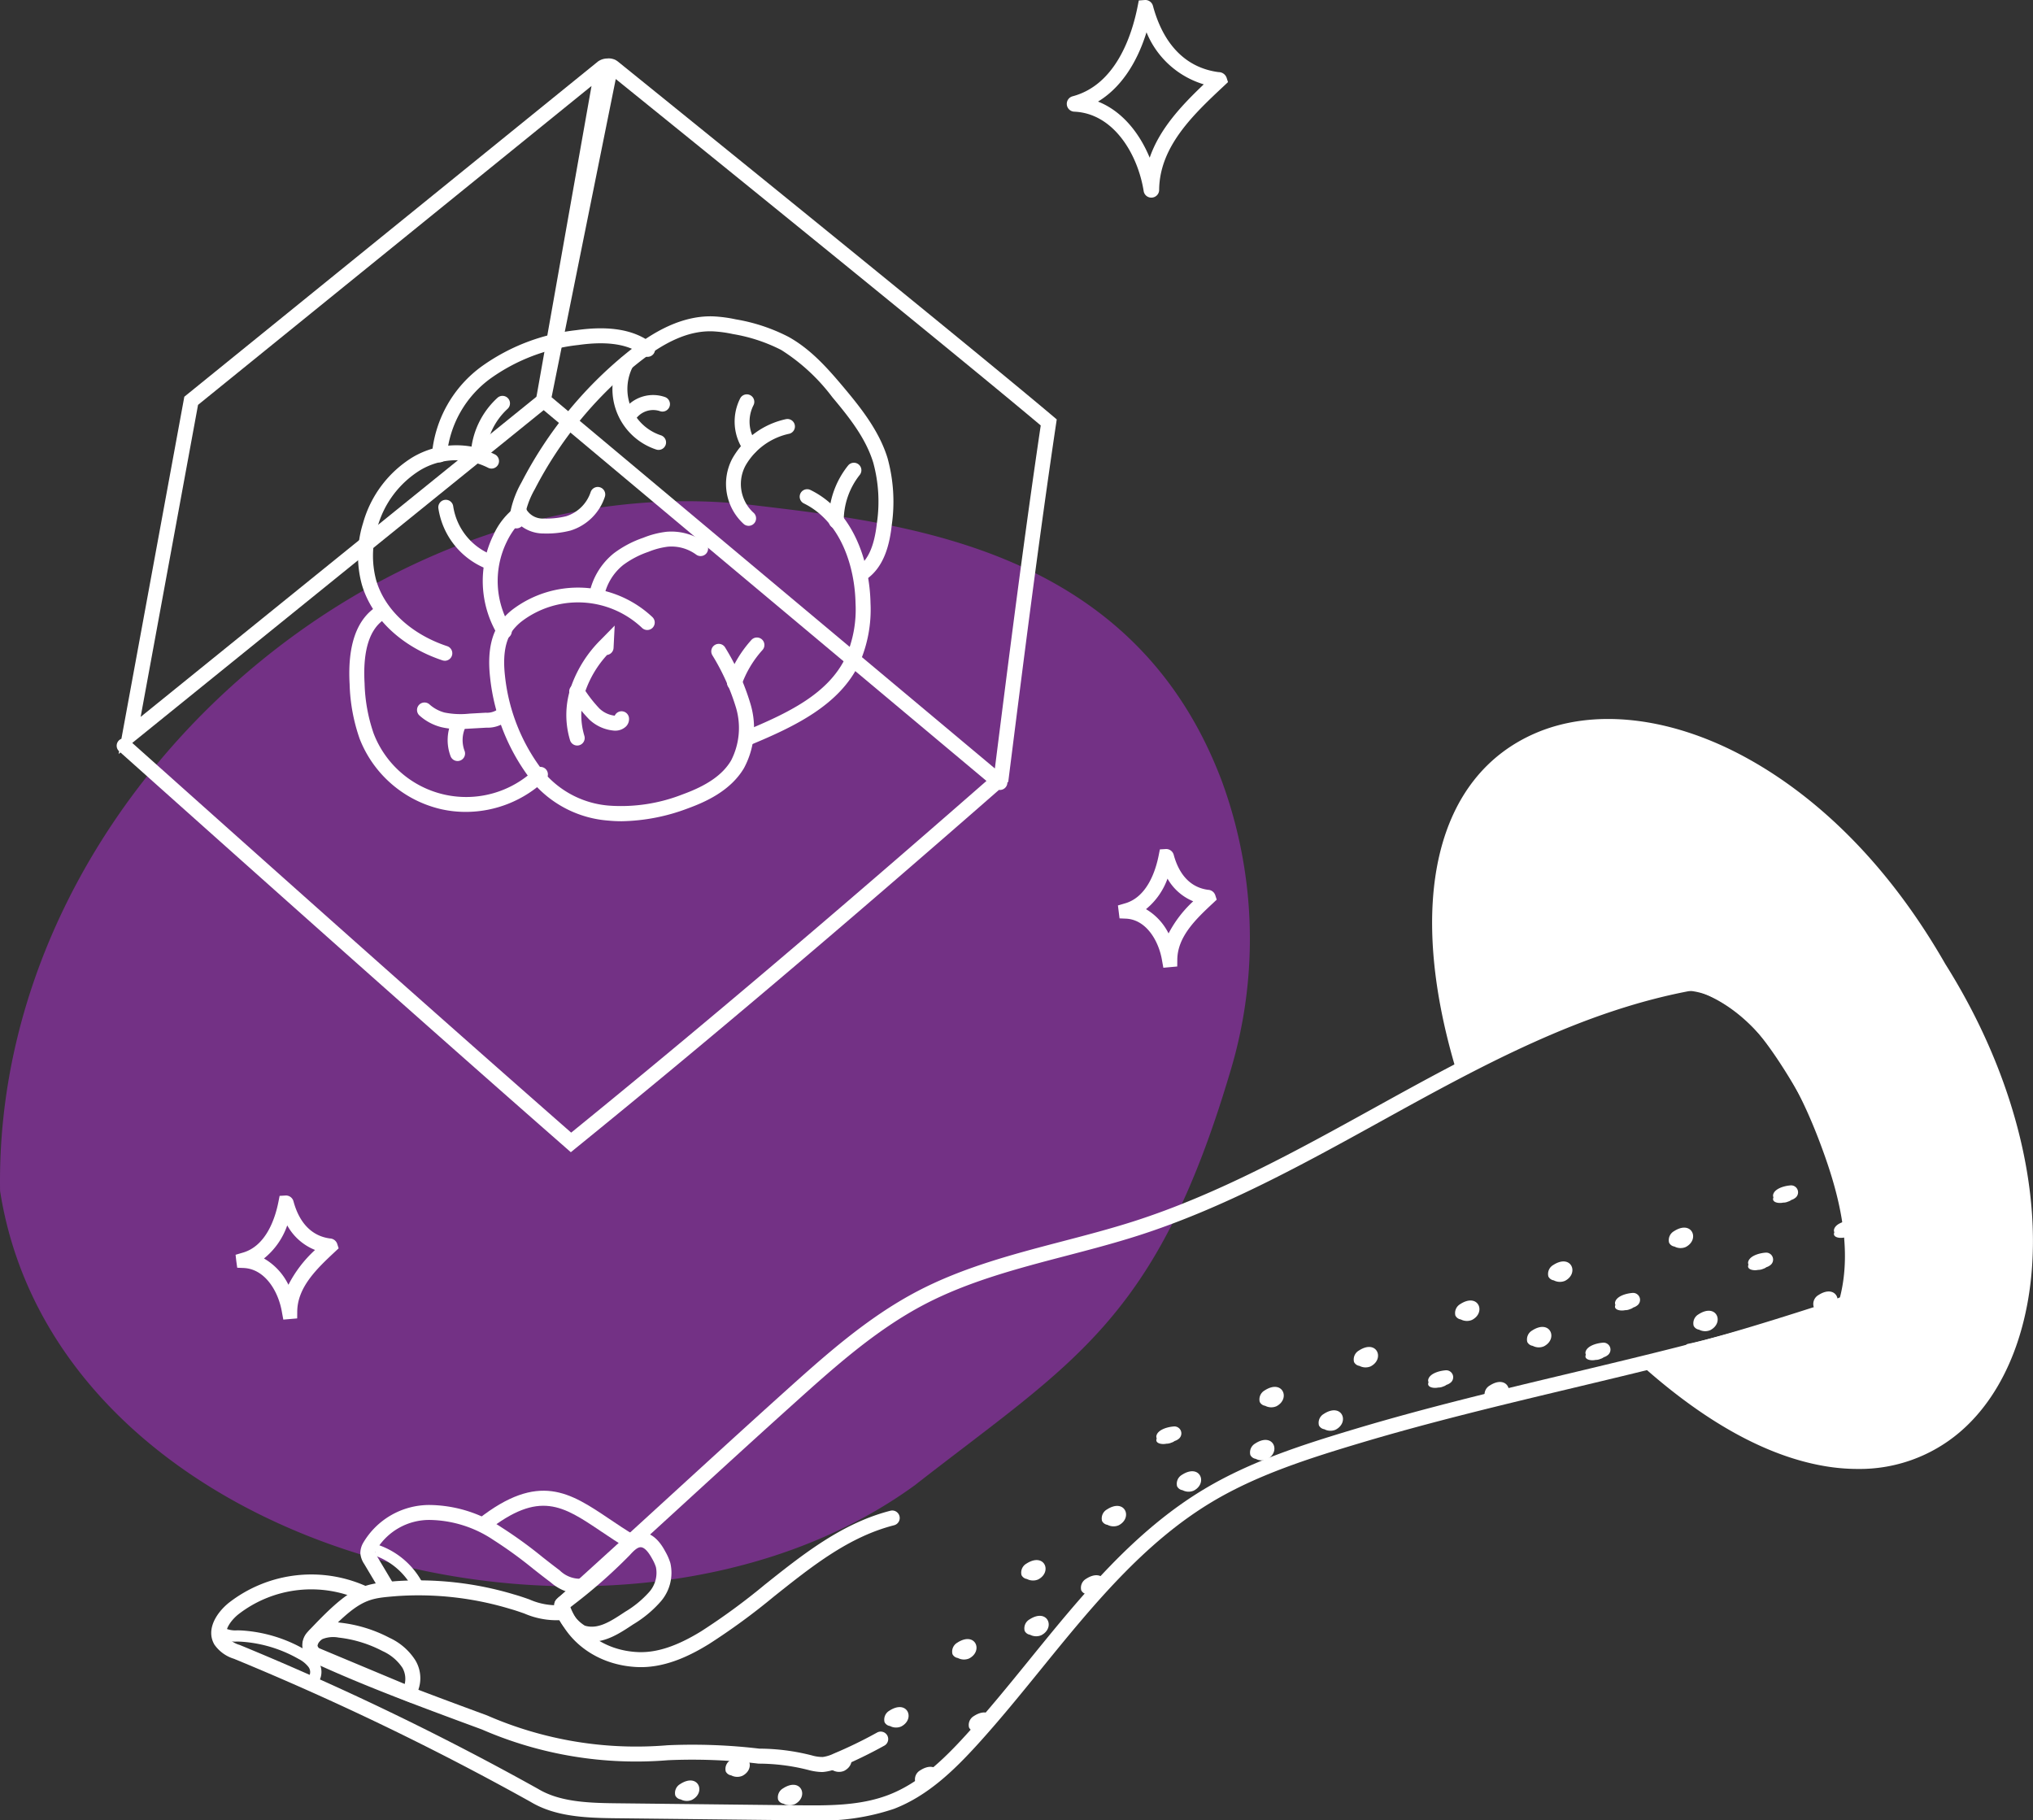 <svg id="Group_4941" data-name="Group 4941" xmlns="http://www.w3.org/2000/svg" width="262.719" height="235.234" viewBox="0 0 262.719 235.234">
  <rect x="0" y="0" width="262.719" height="235.234" fill="#333333" stroke="none"/>
  <path id="Path_47715" data-name="Path 47715" d="M2393.361,3820.891c-.862-50.978,49.166-94.378,97.371-88.637,19.989,2.381,49.209,5.555,60.534,35.713a59.241,59.241,0,0,1,1.009,37.684c-9.534,32.061-20.25,37.271-40.723,53.265C2473.486,3886.559,2400.872,3868.586,2393.361,3820.891Z" transform="translate(-2393.35 -3666.974)" fill="#d22eff" opacity="0.4"/>
  <g id="Group_4938" data-name="Group 4938" transform="translate(27.292 125.958)">
    <path id="Path_47716" data-name="Path 47716" d="M2488.119,4041.65l-12.764-5.338-.092-.068a2.367,2.367,0,0,1-1.083-2.143,3.2,3.2,0,0,1,1.726-2.4,5.564,5.564,0,0,1,3.159-.378,18,18,0,0,1,6.361,1.958,7.827,7.827,0,0,1,3.326,2.887,4.484,4.484,0,0,1-.176,4.926Zm-11.792-7.028,11.058,4.624a2.891,2.891,0,0,0-.3-2.1,6.036,6.036,0,0,0-2.554-2.149,16.057,16.057,0,0,0-5.679-1.748,3.783,3.783,0,0,0-2.066.18,1.366,1.366,0,0,0-.673.832C2476.1,4034.3,2476.1,4034.426,2476.328,4034.622Z" transform="translate(-2462.378 -3947.593)" fill="#fff"/>
    <path id="Path_47717" data-name="Path 47717" d="M2546.362,4021.369a4.984,4.984,0,0,1-1.485-.228l-.007,0a6.143,6.143,0,0,1-3.292-4.008,1.475,1.475,0,0,1,.516-1.529,66.62,66.62,0,0,0,7.722-6.711,4.1,4.1,0,0,1,2.8-1.67c1.853-.035,2.889,1.858,3.228,2.482a7.319,7.319,0,0,1,.659,1.5,5.652,5.652,0,0,1-1.224,4.946,14.854,14.854,0,0,1-3.584,2.982l-.045.03C2550.073,4020.211,2548.327,4021.369,2546.362,4021.369Zm-.907-2.074c1.7.525,3.366-.576,5.126-1.742l.044-.03a13.18,13.18,0,0,0,3.138-2.571,3.733,3.733,0,0,0,.876-3.222,5.551,5.551,0,0,0-.5-1.1c-.523-.963-1.033-1.471-1.474-1.471h-.012c-.471.01-1.015.605-1.413,1.041a67.749,67.749,0,0,1-7.729,6.759A4.8,4.8,0,0,0,2545.455,4019.3Z" transform="translate(-2497.167 -3935.181)" fill="#fff"/>
    <path id="Path_47718" data-name="Path 47718" d="M2464.5,4039.608l-1.232-.767a1.09,1.09,0,0,0-.13-1.091,3.756,3.756,0,0,0-1.279-1.036,17.136,17.136,0,0,0-7.325-2.223c-.2-.013-.408-.018-.609-.023a4.555,4.555,0,0,1-2.624-.641l.809-1.205a3.2,3.2,0,0,0,1.849.395c.222.006.447.011.673.027a18.582,18.582,0,0,1,7.95,2.411,5.017,5.017,0,0,1,1.761,1.485A2.472,2.472,0,0,1,2464.5,4039.608Z" transform="translate(-2450.569 -3948.299)" fill="#fff"/>
    <path id="Path_47719" data-name="Path 47719" d="M2498.294,4016.106a8.874,8.874,0,0,0-4.934-4.189l.373-1.4a10.23,10.23,0,0,1,5.873,4.973Z" transform="translate(-2472.285 -3936.882)" fill="#fff"/>
    <g id="Group_4937" data-name="Group 4937">
      <path id="Path_47720" data-name="Path 47720" d="M2552.675,4021.664q-.209,0-.421-.008c-5.123-.2-9.339-3.222-10.741-7.7a.967.967,0,1,1,1.845-.578c1.155,3.686,4.676,6.176,8.971,6.344,2.383.086,4.962-.759,8.1-2.681a83.824,83.824,0,0,0,8.225-6.024c4.92-3.918,10.008-7.969,16.243-9.563a.967.967,0,0,1,.479,1.874c-5.833,1.491-10.537,5.237-15.517,9.2a85.34,85.34,0,0,1-8.42,6.16C2559.336,4019.981,2556.17,4021.664,2552.675,4021.664Z" transform="translate(-2497.127 -3932.189)" fill="#fff"/>
      <path id="Path_47721" data-name="Path 47721" d="M2542.437,3940.624a.968.968,0,0,1-.648-1.687c4.937-4.439,9.864-8.949,14.629-13.309s9.7-8.875,14.64-13.321c5.319-4.785,10.819-9.731,17.336-13.146,5.891-3.087,12.4-4.788,18.694-6.434,3.062-.8,6.228-1.627,9.268-2.6,10.825-3.47,21.068-9.127,30.973-14.6,12.986-7.171,26.414-14.587,41.38-17.222l.231-.041.224.07c7.379,2.3,13.113,9.036,17.528,20.588,2.376,6.216,4.823,14.336,2.656,22.016a.967.967,0,1,1-1.862-.526c2.014-7.133-.332-14.863-2.6-20.8-4.144-10.843-9.4-17.179-16.075-19.362-14.557,2.615-27.768,9.912-40.547,16.969-9.986,5.515-20.312,11.219-31.318,14.746-3.09.99-6.282,1.825-9.369,2.632-6.189,1.618-12.589,3.291-18.285,6.275-6.3,3.3-11.709,8.167-16.94,12.871-4.937,4.44-9.864,8.949-14.629,13.31s-9.7,8.875-14.64,13.321A.964.964,0,0,1,2542.437,3940.624Z" transform="translate(-2497.127 -3858.265)" fill="#fff"/>
      <path id="Path_47722" data-name="Path 47722" d="M2527.5,4011.86c-.7,0-1.384-.008-2.055-.015l-23.473-.26c-3.968-.043-7.79-.238-10.91-2.114a361.454,361.454,0,0,0-38.345-18.494,4.768,4.768,0,0,1-2.527-1.841c-1.125-1.951.3-4.121,1.862-5.385a17.345,17.345,0,0,1,18.126-1.981l-.864,1.731a15.355,15.355,0,0,0-16.046,1.753c-.845.684-1.917,2.025-1.4,2.915a3.2,3.2,0,0,0,1.587,1.019,363.329,363.329,0,0,1,38.579,18.608c2.732,1.642,6.27,1.813,9.962,1.854l23.473.26c4,.042,8.127.09,11.859-1.347,3.983-1.534,7.168-4.641,10.014-7.77s5.572-6.486,8.217-9.743c6.612-8.141,13.448-16.56,22.6-22.027,5.979-3.572,12.709-5.731,19.655-7.806,9.111-2.724,18.5-4.966,27.587-7.136,9.055-2.163,18.418-4.4,27.476-7.1,2.174-.65,4.225-1.456,6.209-2.236.554-.217,1.11-.436,1.668-.651l.7,1.8q-.833.322-1.657.647c-2.021.794-4.112,1.615-6.364,2.288-9.109,2.722-18.5,4.964-27.581,7.134-9.057,2.163-18.423,4.4-27.482,7.107-6.823,2.039-13.428,4.155-19.216,7.613-8.86,5.291-15.586,13.575-22.092,21.587-2.662,3.277-5.414,6.666-8.287,9.824-3.007,3.3-6.391,6.594-10.75,8.273A29.215,29.215,0,0,1,2527.5,4011.86Z" transform="translate(-2449.782 -3902.584)" fill="#fff"/>
      <path id="Path_47723" data-name="Path 47723" d="M2541.247,4044.831a7.329,7.329,0,0,1-1.741-.27l-.131-.032a26.109,26.109,0,0,0-6.224-.78h-.077l-.076-.011a71.67,71.67,0,0,0-11.622-.431,49.971,49.971,0,0,1-24.039-3.976c-7.448-2.747-15.149-5.587-21.77-8.652a2.442,2.442,0,0,1-1.385-1.765,2.479,2.479,0,0,1,.618-2.159c5.459-5.845,6.912-6.208,11.108-6.562l.267-.023a42.873,42.873,0,0,1,15.3,1.709c.739.207,1.375.43,1.99.645a8.7,8.7,0,0,0,4.369.719.968.968,0,0,1,.245,1.92,10.5,10.5,0,0,1-5.253-.813c-.586-.206-1.192-.417-1.872-.608a40.9,40.9,0,0,0-14.615-1.644l-.27.023c-3.582.3-4.663.393-9.856,5.954a.533.533,0,0,0,.165.848c6.55,3.032,14.214,5.859,21.626,8.592a48.17,48.17,0,0,0,23.336,3.857,73.67,73.67,0,0,1,11.863.439,27.553,27.553,0,0,1,6.623.835l.133.032a4.947,4.947,0,0,0,1.425.211,4.578,4.578,0,0,0,1.38-.418,57.846,57.846,0,0,0,5.648-2.741.967.967,0,1,1,.938,1.692,59.638,59.638,0,0,1-5.837,2.833,6.2,6.2,0,0,1-2,.564C2541.428,4044.828,2541.337,4044.831,2541.247,4044.831Z" transform="translate(-2462.359 -3941.804)" fill="#fff"/>
      <path id="Path_47724" data-name="Path 47724" d="M2517.734,4011.435a6.087,6.087,0,0,1-3.493-1.493c-.775-.58-1.546-1.185-2.291-1.771a55.215,55.215,0,0,0-5.116-3.709,15.148,15.148,0,0,0-8.231-2.591,7.967,7.967,0,0,0-6.892,3.86.936.936,0,0,0-.145.372,1.685,1.685,0,0,0,.22.456l2.3,3.859-1.662.989-2.3-3.859a2.889,2.889,0,0,1-.491-1.379,2.679,2.679,0,0,1,.367-1.338,9.917,9.917,0,0,1,8.553-4.894,17.043,17.043,0,0,1,9.293,2.875,56.657,56.657,0,0,1,5.3,3.837c.737.58,1.5,1.177,2.256,1.744a3.734,3.734,0,0,0,2.624,1.078l.384,1.9A3.379,3.379,0,0,1,2517.734,4011.435Z" transform="translate(-2470.359 -3931.417)" fill="#fff"/>
      <path id="Path_47725" data-name="Path 47725" d="M2540.4,4003.568c-1.229-.736-2.319-1.469-3.374-2.179-4.961-3.336-7.956-5.347-14.672-.081l-1.194-1.522c7.822-6.134,11.848-3.429,16.945,0,1.034.7,2.1,1.414,3.289,2.124Z" transform="translate(-2486.64 -3929.455)" fill="#fff"/>
    </g>
  </g>
  <path id="Path_47726" data-name="Path 47726" d="M2704.567,3978.966c-.947.08-2.123.478-2.242,1.26a.713.713,0,0,0,.053.294c-.276.607.6.813,1.253.672a1.5,1.5,0,0,0,.634-.133,1.256,1.256,0,0,0,.429-.217,1.384,1.384,0,0,0,.448-.221A.9.9,0,0,0,2704.567,3978.966Z" transform="translate(-2552.896 -3794.634)" fill="#fff"/>
  <path id="Path_47727" data-name="Path 47727" d="M2862.686,3932.526c-.947.08-2.123.478-2.242,1.26a.71.71,0,0,0,.052.294c-.276.606.6.813,1.254.672a1.52,1.52,0,0,0,.634-.133,1.264,1.264,0,0,0,.429-.217,1.4,1.4,0,0,0,.448-.221A.9.9,0,0,0,2862.686,3932.526Z" transform="translate(-2634.545 -3770.654)" fill="#fff"/>
  <path id="Path_47728" data-name="Path 47728" d="M2885.628,3923.885c-.947.08-2.123.478-2.242,1.26a.707.707,0,0,0,.053.294c-.276.606.6.813,1.253.672a1.511,1.511,0,0,0,.634-.133,1.264,1.264,0,0,0,.429-.217,1.41,1.41,0,0,0,.448-.221A.9.9,0,0,0,2885.628,3923.885Z" transform="translate(-2646.392 -3766.192)" fill="#fff"/>
  <path id="Path_47729" data-name="Path 47729" d="M2688.369,4000.659a1.334,1.334,0,0,0-.623,1.479.922.922,0,0,0,.7.5,1.678,1.678,0,0,0,1.447.062C2691.762,4001.739,2690.709,3999.14,2688.369,4000.659Z" transform="translate(-2545.333 -3805.595)" fill="#fff"/>
  <path id="Path_47730" data-name="Path 47730" d="M2728,3983.028a1.333,1.333,0,0,0-.623,1.479.922.922,0,0,0,.7.5,1.68,1.68,0,0,0,1.447.062C2731.4,3984.107,2730.343,3981.509,2728,3983.028Z" transform="translate(-2565.799 -3796.491)" fill="#fff"/>
  <path id="Path_47731" data-name="Path 47731" d="M2869.357,3914.555c-.947.08-2.122.479-2.241,1.26a.708.708,0,0,0,.052.294c-.275.607.6.814,1.254.672a1.513,1.513,0,0,0,.633-.133,1.264,1.264,0,0,0,.429-.216,1.394,1.394,0,0,0,.448-.222A.9.9,0,0,0,2869.357,3914.555Z" transform="translate(-2637.99 -3761.374)" fill="#fff"/>
  <path id="Path_47732" data-name="Path 47732" d="M2648.405,4036.242a1.332,1.332,0,0,0-.623,1.479.92.92,0,0,0,.7.5,1.681,1.681,0,0,0,1.447.062C2651.8,4037.321,2650.746,4034.722,2648.405,4036.242Z" transform="translate(-2524.697 -3823.969)" fill="#fff"/>
  <path id="Path_47733" data-name="Path 47733" d="M2682.813,4019.184a1.334,1.334,0,0,0-.623,1.479.922.922,0,0,0,.7.5,1.68,1.68,0,0,0,1.447.062C2686.207,4020.264,2685.154,4017.665,2682.813,4019.184Z" transform="translate(-2542.465 -3815.161)" fill="#fff"/>
  <path id="Path_47734" data-name="Path 47734" d="M2878.5,3943.365a1.333,1.333,0,0,0-.623,1.479.92.92,0,0,0,.7.5,1.679,1.679,0,0,0,1.448.062C2881.892,3944.445,2880.839,3941.846,2878.5,3943.365Z" transform="translate(-2643.511 -3776.01)" fill="#fff"/>
  <path id="Path_47735" data-name="Path 47735" d="M2666.855,4015.133a1.332,1.332,0,0,0-.623,1.479.922.922,0,0,0,.7.5,1.679,1.679,0,0,0,1.447.062C2670.249,4016.212,2669.2,4013.614,2666.855,4015.133Z" transform="translate(-2534.224 -3813.07)" fill="#fff"/>
  <path id="Path_47736" data-name="Path 47736" d="M2601.829,4075.179a1.331,1.331,0,0,0-.623,1.479.921.921,0,0,0,.7.5,1.678,1.678,0,0,0,1.447.062C2605.222,4076.259,2604.17,4073.659,2601.829,4075.179Z" transform="translate(-2500.646 -3844.075)" fill="#fff"/>
  <path id="Path_47737" data-name="Path 47737" d="M2587.825,4067.6a1.333,1.333,0,0,0-.623,1.479.921.921,0,0,0,.7.5,1.681,1.681,0,0,0,1.447.062C2591.219,4068.682,2590.166,4066.083,2587.825,4067.6Z" transform="translate(-2493.415 -3840.163)" fill="#fff"/>
  <path id="Path_47738" data-name="Path 47738" d="M2615.026,4066.267a1.332,1.332,0,0,0-.623,1.479.919.919,0,0,0,.7.5,1.677,1.677,0,0,0,1.447.062C2618.419,4067.347,2617.366,4064.748,2615.026,4066.267Z" transform="translate(-2507.461 -3839.474)" fill="#fff"/>
  <path id="Path_47739" data-name="Path 47739" d="M2652.836,4055.849a1.332,1.332,0,0,0-.624,1.478.922.922,0,0,0,.7.5,1.679,1.679,0,0,0,1.447.062C2656.229,4056.928,2655.176,4054.33,2652.836,4055.849Z" transform="translate(-2526.985 -3834.094)" fill="#fff"/>
  <path id="Path_47740" data-name="Path 47740" d="M2667.7,4030.031a1.331,1.331,0,0,0-.623,1.479.922.922,0,0,0,.7.5,1.681,1.681,0,0,0,1.447.061C2671.1,4031.111,2670.044,4028.512,2667.7,4030.031Z" transform="translate(-2534.663 -3820.762)" fill="#fff"/>
  <path id="Path_47741" data-name="Path 47741" d="M2819.232,3956.582c-.947.08-2.123.478-2.242,1.26a.705.705,0,0,0,.053.294c-.276.607.6.814,1.253.672a1.515,1.515,0,0,0,.634-.133,1.263,1.263,0,0,0,.429-.217,1.4,1.4,0,0,0,.448-.221A.9.9,0,0,0,2819.232,3956.582Z" transform="translate(-2612.107 -3783.076)" fill="#fff"/>
  <path id="Path_47742" data-name="Path 47742" d="M2730.509,3968.855a1.333,1.333,0,0,0-.623,1.479.922.922,0,0,0,.7.5,1.679,1.679,0,0,0,1.448.062C2733.9,3969.935,2732.849,3967.336,2730.509,3968.855Z" transform="translate(-2567.093 -3789.173)" fill="#fff"/>
  <path id="Path_47743" data-name="Path 47743" d="M2777.2,3963.963c-.947.081-2.123.479-2.242,1.26a.716.716,0,0,0,.052.294c-.275.607.6.814,1.254.672a1.506,1.506,0,0,0,.633-.133,1.247,1.247,0,0,0,.429-.216,1.387,1.387,0,0,0,.448-.221A.9.9,0,0,0,2777.2,3963.963Z" transform="translate(-2590.403 -3786.887)" fill="#fff"/>
  <path id="Path_47744" data-name="Path 47744" d="M2827.126,3943.29c-.946.08-2.122.478-2.241,1.26a.715.715,0,0,0,.052.295c-.275.607.6.814,1.254.672a1.51,1.51,0,0,0,.634-.133,1.265,1.265,0,0,0,.429-.216,1.423,1.423,0,0,0,.448-.222A.9.9,0,0,0,2827.126,3943.29Z" transform="translate(-2616.183 -3776.212)" fill="#fff"/>
  <path id="Path_47745" data-name="Path 47745" d="M2790.656,3967.544a1.333,1.333,0,0,0-.623,1.479.922.922,0,0,0,.7.5,1.678,1.678,0,0,0,1.447.062C2794.049,3968.624,2793,3966.024,2790.656,3967.544Z" transform="translate(-2598.151 -3788.495)" fill="#fff"/>
  <path id="Path_47746" data-name="Path 47746" d="M2807.633,3935.338a1.332,1.332,0,0,0-.623,1.479.922.922,0,0,0,.7.5,1.681,1.681,0,0,0,1.448.061C2811.026,3936.417,2809.973,3933.819,2807.633,3935.338Z" transform="translate(-2606.918 -3771.865)" fill="#fff"/>
  <path id="Path_47747" data-name="Path 47747" d="M2839.888,3926.306a1.334,1.334,0,0,0-.623,1.479.922.922,0,0,0,.7.5,1.676,1.676,0,0,0,1.447.061C2843.282,3927.385,2842.229,3924.787,2839.888,3926.306Z" transform="translate(-2623.574 -3767.201)" fill="#fff"/>
  <path id="Path_47748" data-name="Path 47748" d="M2802,3952.835a1.333,1.333,0,0,0-.623,1.479.922.922,0,0,0,.7.5,1.677,1.677,0,0,0,1.448.062C2805.4,3953.915,2804.343,3951.316,2802,3952.835Z" transform="translate(-2604.01 -3780.9)" fill="#fff"/>
  <path id="Path_47749" data-name="Path 47749" d="M2782.789,3945.777a1.334,1.334,0,0,0-.623,1.479.922.922,0,0,0,.7.5,1.678,1.678,0,0,0,1.447.062C2786.182,3946.857,2785.129,3944.257,2782.789,3945.777Z" transform="translate(-2594.089 -3777.255)" fill="#fff"/>
  <path id="Path_47750" data-name="Path 47750" d="M2755.7,3958.19a1.332,1.332,0,0,0-.623,1.479.921.921,0,0,0,.7.5,1.68,1.68,0,0,0,1.448.062C2759.088,3959.27,2758.035,3956.67,2755.7,3958.19Z" transform="translate(-2580.099 -3783.665)" fill="#fff"/>
  <path id="Path_47751" data-name="Path 47751" d="M2746.328,3975.12a1.333,1.333,0,0,0-.623,1.479.922.922,0,0,0,.7.5,1.679,1.679,0,0,0,1.447.062C2749.722,3976.2,2748.669,3973.6,2746.328,3975.12Z" transform="translate(-2575.262 -3792.408)" fill="#fff"/>
  <path id="Path_47752" data-name="Path 47752" d="M2846.452,3948.514a1.333,1.333,0,0,0-.623,1.479.921.921,0,0,0,.7.5,1.677,1.677,0,0,0,1.447.062C2849.846,3949.594,2848.793,3946.995,2846.452,3948.514Z" transform="translate(-2626.964 -3778.669)" fill="#fff"/>
  <path id="Path_47753" data-name="Path 47753" d="M2638.465,4070.375a1.333,1.333,0,0,0-.623,1.479.92.92,0,0,0,.7.5,1.679,1.679,0,0,0,1.447.062C2641.859,4071.455,2640.806,4068.856,2638.465,4070.375Z" transform="translate(-2519.565 -3841.595)" fill="#fff"/>
  <path id="Path_47754" data-name="Path 47754" d="M2630.256,4054.417a1.332,1.332,0,0,0-.623,1.479.921.921,0,0,0,.7.5,1.676,1.676,0,0,0,1.448.062C2633.649,4055.5,2632.6,4052.9,2630.256,4054.417Z" transform="translate(-2515.325 -3833.355)" fill="#fff"/>
  <path id="Path_47755" data-name="Path 47755" d="M2574.349,4074.026a1.333,1.333,0,0,0-.623,1.479.922.922,0,0,0,.7.5,1.679,1.679,0,0,0,1.447.062C2577.742,4075.106,2576.689,4072.507,2574.349,4074.026Z" transform="translate(-2486.457 -3843.48)" fill="#fff"/>
  <path id="Path_47756" data-name="Path 47756" d="M2708.425,3991.4a1.333,1.333,0,0,0-.623,1.479.924.924,0,0,0,.7.5,1.679,1.679,0,0,0,1.447.062C2711.819,3992.481,2710.766,3989.882,2708.425,3991.4Z" transform="translate(-2555.69 -3800.814)" fill="#fff"/>
  <g id="Group_4939" data-name="Group 4939" transform="translate(185.072 92.905)">
    <path id="Path_47757" data-name="Path 47757" d="M2842.5,3822.722c-26.354-46.05-77.98-41-61.965,12.921,6.45-4.126,13.8-6.333,21.194-8.547,6.59-2.886,10.119-3.08,15.837,1.683,3.256,2.712,8.123,11.212,8.9,13.229,2.221,2.064,5.768,17.668,4.222,22.548.269.7-.743,1.64-1.037,1.73-1.129.411-15.036,4.935-19.574,5.842-1.43,1.072-3.863,1.2-5.578,1.673C2844.628,3909.489,2869.317,3865.308,2842.5,3822.722Z" transform="translate(-2776.793 -3790.68)" fill="#fff"/>
    <path id="Path_47758" data-name="Path 47758" d="M2831,3886.838a25.357,25.357,0,0,1-4.292-.375c-7.382-1.265-15.278-5.6-23.465-12.879l-1-.886,1.285-.355c.541-.15,1.124-.261,1.741-.379a9.2,9.2,0,0,0,3.6-1.174l.132-.1.161-.032c4.551-.909,18.441-5.44,19.461-5.808.23-.135.627-.626.612-.8l-.091-.237.08-.229c1.5-4.726-2.031-19.944-4.025-21.8l-.123-.114-.06-.156c-.757-1.965-5.557-10.325-8.687-12.932-5.465-4.552-8.7-4.37-15.082-1.576l-.083.031c-7.189,2.151-14.623,4.376-21.011,8.463l-.812.52-.275-.924c-6.423-21.626-2.546-37.836,10.371-43.363,7.386-3.159,17.011-2.144,26.408,2.787,7.176,3.765,17.6,11.519,26.5,27.075,7.254,11.523,11.274,24.167,11.32,35.607.043,10.686-3.418,19.769-9.5,24.919A19.939,19.939,0,0,1,2831,3886.838Zm-25.719-13.4c7.595,6.532,14.88,10.431,21.672,11.594,6.277,1.077,11.908-.315,16.282-4.022,14.211-12.043,10.081-39.282-2.123-58.659l-.015-.027c-8.734-15.262-18.92-22.847-25.926-26.524-9.01-4.726-18.18-5.726-25.164-2.737-11.993,5.131-15.636,20.31-9.816,40.7,6.35-3.864,13.544-6.021,20.515-8.106,6.521-2.851,10.466-3.261,16.551,1.808,3.289,2.739,8.088,11.047,9.054,13.381,2.524,2.741,5.747,17.891,4.354,22.968a1.71,1.71,0,0,1-.181,1.037,2.924,2.924,0,0,1-1.4,1.372c-.914.333-14.712,4.835-19.49,5.827a10.835,10.835,0,0,1-4.055,1.339Zm23.357-8.6-.006,0Z" transform="translate(-2776.026 -3789.921)" fill="#fff"/>
  </g>
  <path id="Path_47759" data-name="Path 47759" d="M2483.213,3754.768l-.613-.538c-18.847-16.52-38.538-34.106-57.585-51.118l-.239.194.064-.35a.967.967,0,0,1-.068-1.357.954.954,0,0,1,.365-.255l8.13-44.2.277-.225,53.175-43.094a2.13,2.13,0,0,1,1.2-.391,1.885,1.885,0,0,1,.793.083,1.276,1.276,0,0,1,.178.063,1.319,1.319,0,0,1,.246.136,1.912,1.912,0,0,1,.188.135c7.534,6.085,45.652,36.9,56.272,45.874l.412.348-.08.533c-2.261,15.2-4.232,30.822-6.139,45.925l-.046.365-.114.1a.967.967,0,0,1-1.089.954c-20.553,17.983-37.957,32.718-54.7,46.308Zm-56.674-52.888c18.762,16.758,38.148,34.069,56.722,50.358,16.433-13.356,33.538-27.841,53.665-45.447l-57.221-47.914Zm54.188-44.671,57.286,47.97c1.842-14.593,3.75-29.643,5.926-44.326-10.743-9.048-45.76-37.365-54.918-44.765Zm-45.687.986-7.416,40.319,51.14-41.364.074-.367,7.051-39.8Z" transform="translate(-2409.448 -3605.876)" fill="#fff"/>
  <g id="Group_4940" data-name="Group 4940" transform="translate(45.143 40.878)">
    <path id="Path_47760" data-name="Path 47760" d="M2541.187,3785.013q-.9,0-1.773-.086a14.251,14.251,0,0,1-9.49-4.679,26.291,26.291,0,0,1-5.746-13.866c-.347-3.191.134-5.58,1.469-7.306a8.445,8.445,0,0,1,1.392-1.385,14.036,14.036,0,0,1,18.119.942.968.968,0,1,1-1.369,1.368,12.03,12.03,0,0,0-15.531-.809,6.6,6.6,0,0,0-1.082,1.069c-1.013,1.31-1.366,3.244-1.075,5.912a24.312,24.312,0,0,0,5.3,12.826,12.308,12.308,0,0,0,8.2,4,21.741,21.741,0,0,0,9.477-1.463c3.178-1.154,5.163-2.541,6.244-4.363a9.2,9.2,0,0,0,.651-6.795,29.074,29.074,0,0,0-3.074-6.827.967.967,0,1,1,1.689-.941,30.523,30.523,0,0,1,3.26,7.294,10.891,10.891,0,0,1-.863,8.257c-1.738,2.927-4.969,4.366-7.248,5.194A25.192,25.192,0,0,1,2541.187,3785.013Z" transform="translate(-2505.993 -3719.769)" fill="#fff"/>
    <path id="Path_47761" data-name="Path 47761" d="M2588.564,3774.964a.968.968,0,0,1-.912-1.29,15.554,15.554,0,0,1,3.1-5.2.967.967,0,0,1,1.434,1.3,13.583,13.583,0,0,0-2.714,4.549A.969.969,0,0,1,2588.564,3774.964Z" transform="translate(-2538.797 -3726.654)" fill="#fff"/>
    <path id="Path_47762" data-name="Path 47762" d="M2592.134,3761.641a.967.967,0,0,1-.372-1.861c5.586-2.323,10.787-4.8,13.038-9.557a15.323,15.323,0,0,0,1.256-6.929c-.086-4.708-1.884-10.574-6.675-12.919a.967.967,0,0,1,.85-1.738c5.574,2.728,7.662,9.342,7.759,14.622a17.2,17.2,0,0,1-1.442,7.791c-2.541,5.373-8.331,8.141-14.043,10.516A.965.965,0,0,1,2592.134,3761.641Z" transform="translate(-2540.64 -3706.198)" fill="#fff"/>
    <path id="Path_47763" data-name="Path 47763" d="M2615.766,3729.971a.967.967,0,0,1-.967-.959,11.361,11.361,0,0,1,2.495-7.186.967.967,0,1,1,1.508,1.211,9.551,9.551,0,0,0-2.068,5.959.968.968,0,0,1-.959.976Z" transform="translate(-2552.843 -3702.545)" fill="#fff"/>
    <path id="Path_47764" data-name="Path 47764" d="M2574.9,3716.55a.967.967,0,0,1-.533-1.774c1.4-.925,2.2-2.739,2.533-5.708a19.1,19.1,0,0,0-.47-7.817c-.96-3.134-3.05-5.79-5.291-8.46a24.912,24.912,0,0,0-6.6-6.1,21.4,21.4,0,0,0-6.246-2.056,16.074,16.074,0,0,0-2.647-.354c-3.032-.092-6.161,1.295-9.913,4.339a50.657,50.657,0,0,0-13.04,16.063,11.136,11.136,0,0,0-1.4,4.156.967.967,0,0,1-1.931-.121,12.858,12.858,0,0,1,1.613-4.919,52.6,52.6,0,0,1,13.542-16.681c2.6-2.11,6.6-4.9,11.186-4.771a17.8,17.8,0,0,1,2.97.389,23.145,23.145,0,0,1,6.811,2.263c2.854,1.588,5.006,4,7.141,6.546,2.279,2.716,4.593,5.659,5.657,9.137a21.218,21.218,0,0,1,.544,8.6c-.249,2.256-.872,5.448-3.391,7.11A.963.963,0,0,1,2574.9,3716.55Z" transform="translate(-2508.725 -3682.345)" fill="#fff"/>
    <path id="Path_47765" data-name="Path 47765" d="M2525.131,3747.563a.966.966,0,0,1-.822-.456,13.5,13.5,0,0,1-.6-12.93,9.282,9.282,0,0,1,2.914-3.667l.959-.626.457,1.05a2.45,2.45,0,0,0,2.124,1.088h.025a10.753,10.753,0,0,0,2.936-.3,4.888,4.888,0,0,0,3.16-3.109.967.967,0,0,1,1.843.588,6.783,6.783,0,0,1-4.445,4.373,12.387,12.387,0,0,1-3.474.378h-.042a4.76,4.76,0,0,1-3.186-1.236,9.722,9.722,0,0,0-1.541,2.322,11.524,11.524,0,0,0,.512,11.04.968.968,0,0,1-.82,1.479Z" transform="translate(-2505.102 -3705.891)" fill="#fff"/>
    <path id="Path_47766" data-name="Path 47766" d="M2500.221,3744.637a.962.962,0,0,1-.3-.05c-5.245-1.739-9.142-5.405-10.422-9.807a14.085,14.085,0,0,1,.155-7.92,14.58,14.58,0,0,1,6.394-8.51,11.091,11.091,0,0,1,10.675-.363.967.967,0,1,1-.928,1.7,9.12,9.12,0,0,0-8.774.337,12.635,12.635,0,0,0-5.511,7.386,12.172,12.172,0,0,0-.154,6.832c1.1,3.791,4.533,6.972,9.174,8.511a.968.968,0,0,1-.3,1.886Z" transform="translate(-2487.884 -3700.131)" fill="#fff"/>
    <path id="Path_47767" data-name="Path 47767" d="M2520.1,3712.193h-.044a.967.967,0,0,1-.922-1.01,10.62,10.62,0,0,1,3.452-7.338.967.967,0,1,1,1.3,1.433,8.793,8.793,0,0,0-2.82,5.993A.968.968,0,0,1,2520.1,3712.193Z" transform="translate(-2503.442 -3693.317)" fill="#fff"/>
    <path id="Path_47768" data-name="Path 47768" d="M2509.725,3702.867h-.051a.966.966,0,0,1-.916-1.015,15.765,15.765,0,0,1,6.473-11.417,25.917,25.917,0,0,1,12.2-4.653c4.32-.609,7.522-.045,9.791,1.719a.967.967,0,1,1-1.187,1.527c-1.834-1.425-4.561-1.859-8.334-1.33a24.017,24.017,0,0,0-11.3,4.28,13.822,13.822,0,0,0-5.709,9.973A.967.967,0,0,1,2509.725,3702.867Z" transform="translate(-2498.087 -3683.997)" fill="#fff"/>
    <path id="Path_47769" data-name="Path 47769" d="M2516.836,3740.255a.966.966,0,0,1-.369-.074,10.006,10.006,0,0,1-5.988-7.713.967.967,0,1,1,1.916-.272,8.037,8.037,0,0,0,4.811,6.2.968.968,0,0,1-.37,1.862Z" transform="translate(-2498.971 -3707.656)" fill="#fff"/>
    <path id="Path_47770" data-name="Path 47770" d="M2501.727,3786.145a14.429,14.429,0,0,1-3.1-.334,14.9,14.9,0,0,1-10.595-9.1,23.21,23.21,0,0,1-1.3-7.055c-.292-5.112.943-8.532,3.673-10.166a.967.967,0,1,1,.993,1.66c-2.063,1.234-2.983,4.058-2.734,8.395a21.493,21.493,0,0,0,1.172,6.471,12.811,12.811,0,0,0,20.877,4.588.967.967,0,0,1,1.348,1.388A14.926,14.926,0,0,1,2501.727,3786.145Z" transform="translate(-2486.693 -3722.108)" fill="#fff"/>
    <path id="Path_47771" data-name="Path 47771" d="M2551.717,3749.118a1.007,1.007,0,0,1-.176-.016.968.968,0,0,1-.776-1.127,8.962,8.962,0,0,1,3.18-5.312,13.642,13.642,0,0,1,3.8-2.007,11.5,11.5,0,0,1,3.011-.777,7.382,7.382,0,0,1,4.983,1.394.967.967,0,1,1-1.148,1.557,5.4,5.4,0,0,0-3.662-1.024,9.775,9.775,0,0,0-2.5.661,11.923,11.923,0,0,0-3.271,1.707,7,7,0,0,0-2.484,4.15A.967.967,0,0,1,2551.717,3749.118Z" transform="translate(-2519.77 -3712.039)" fill="#fff"/>
    <path id="Path_47772" data-name="Path 47772" d="M2590.285,3723.58a.962.962,0,0,1-.6-.209,7.005,7.005,0,0,1-1.506-8.479,10.494,10.494,0,0,1,6.884-5.084.967.967,0,1,1,.484,1.873,8.576,8.576,0,0,0-5.645,4.09,5.026,5.026,0,0,0,.984,6.085.967.967,0,0,1-.6,1.725Z" transform="translate(-2538.689 -3696.51)" fill="#fff"/>
    <path id="Path_47773" data-name="Path 47773" d="M2591.646,3710.94a.967.967,0,0,1-.783-.4,6.633,6.633,0,0,1-.5-6.828.967.967,0,1,1,1.715.895,4.66,4.66,0,0,0,.353,4.8.967.967,0,0,1-.781,1.536Z" transform="translate(-2539.854 -3693.111)" fill="#fff"/>
    <path id="Path_47774" data-name="Path 47774" d="M2562.966,3705.09a.972.972,0,0,1-.3-.048,8.228,8.228,0,0,1-4.77-11.545.967.967,0,1,1,1.725.876,6.294,6.294,0,0,0,3.647,8.831.967.967,0,0,1-.3,1.886Z" transform="translate(-2523.004 -3687.83)" fill="#fff"/>
    <path id="Path_47775" data-name="Path 47775" d="M2560.308,3707.056a.968.968,0,0,1-.834-1.456,4.676,4.676,0,0,1,5.538-1.97.967.967,0,1,1-.677,1.813,2.766,2.766,0,0,0-3.192,1.135A.966.966,0,0,1,2560.308,3707.056Z" transform="translate(-2524.207 -3693.196)" fill="#fff"/>
    <path id="Path_47776" data-name="Path 47776" d="M2510.1,3788.925a8.934,8.934,0,0,1-2.274-.256,6.656,6.656,0,0,1-2.784-1.513.967.967,0,0,1,1.3-1.43,4.715,4.715,0,0,0,1.971,1.072,10.55,10.55,0,0,0,3.219.139l2.1-.118a2.389,2.389,0,0,0,1.451-.363.967.967,0,1,1,1.4,1.336,3.937,3.937,0,0,1-2.741.959l-2.1.118C2511.151,3788.9,2510.631,3788.925,2510.1,3788.925Z" transform="translate(-2496.004 -3735.598)" fill="#fff"/>
    <path id="Path_47777" data-name="Path 47777" d="M2514.241,3794.989a.968.968,0,0,1-.9-.621,5.926,5.926,0,0,1,.191-4.613.967.967,0,1,1,1.743.839,3.954,3.954,0,0,0-.127,3.08.967.967,0,0,1-.557,1.25A.953.953,0,0,1,2514.241,3794.989Z" transform="translate(-2500.257 -3737.525)" fill="#fff"/>
    <path id="Path_47778" data-name="Path 47778" d="M2546.077,3780.475a.968.968,0,0,1-.92-.67,11.284,11.284,0,0,1,.194-7.126,15.959,15.959,0,0,1,3.786-5.884l1.784-1.818-.145,2.884a.967.967,0,0,1-.84.911,13.579,13.579,0,0,0-2.758,4.544,9.334,9.334,0,0,0-.179,5.894.968.968,0,0,1-.623,1.218A.98.98,0,0,1,2546.077,3780.475Z" transform="translate(-2516.63 -3725.014)" fill="#fff"/>
    <path id="Path_47779" data-name="Path 47779" d="M2551.378,3786.609l-.077,0a5.3,5.3,0,0,1-3.238-1.416,17.519,17.519,0,0,1-2.182-2.719l-.257-.365a.967.967,0,1,1,1.576-1.121l.264.373a16.916,16.916,0,0,0,1.881,2.383,3.424,3.424,0,0,0,1.983.93.967.967,0,0,1,1.844.309,1.354,1.354,0,0,1-.374,1.071A1.989,1.989,0,0,1,2551.378,3786.609Z" transform="translate(-2517.031 -3733.07)" fill="#fff"/>
  </g>
  <path id="Path_47780" data-name="Path 47780" d="M2697.936,3840.014l-.163-.9c-.406-2.543-2.041-5.332-4.67-5.445l-.829-.035-.208-1.671.823-.243c2.952-.78,4.054-4.251,4.448-6.25l.148-.751.783-.048a1.014,1.014,0,0,1,1.008.751c.724,2.674,2.26,4.236,4.441,4.521a1.026,1.026,0,0,1,.927.688l.188.583-.45.422c-2.163,2.022-4.615,4.315-4.643,7.33l-.009.885Zm-2.243-7.572a7.569,7.569,0,0,1,2.916,3.136,15.238,15.238,0,0,1,3.185-4.153,6.805,6.805,0,0,1-3.321-2.928A9.05,9.05,0,0,1,2695.694,3832.442Zm-2.507-.709h0Z" transform="translate(-2547.599 -3714.958)" fill="#fff"/>
  <path id="Path_47781" data-name="Path 47781" d="M2689.319,3623.359a1,1,0,0,1-.988-.849c-.765-4.789-3.9-10.041-8.963-10.258a1.011,1.011,0,0,1-.221-1.987c5.612-1.483,7.675-7.922,8.406-11.63l.148-.752.8-.062a1.024,1.024,0,0,1,1.037.781c1.365,5.042,4.3,7.994,8.478,8.539a1.093,1.093,0,0,1,1.027.706l.188.584-.45.424c-3.935,3.68-8.4,7.851-8.448,13.5a1,1,0,0,1-.931,1Zm-6.886-12.41c3.109,1.224,5.366,4.068,6.677,7.251,1.291-3.754,4.14-6.768,6.988-9.48a11.6,11.6,0,0,1-7.4-6.727C2687.392,3606.177,2685.244,3609.242,2682.433,3610.948Zm-2.985-.629h0Z" transform="translate(-2540.539 -3597.821)" fill="#fff"/>
  <path id="Path_47782" data-name="Path 47782" d="M2462.467,3933.293l-.167-.895c-.431-2.7-2.167-5.655-4.961-5.775l-.829-.034-.119-.849-.092-.826.826-.244c3.131-.828,4.3-4.5,4.715-6.615l.148-.752.784-.047a1.006,1.006,0,0,1,1.009.751c.768,2.837,2.4,4.494,4.716,4.8a1.033,1.033,0,0,1,.933.688l.188.585-.451.422c-2.281,2.135-4.87,4.555-4.9,7.747l-.008.89Zm-2.5-7.9a7.922,7.922,0,0,1,3.161,3.4,15.978,15.978,0,0,1,3.439-4.5,7.119,7.119,0,0,1-3.593-3.177A9.485,9.485,0,0,1,2459.97,3925.393Z" transform="translate(-2425.855 -3762.769)" fill="#fff"/>
</svg>
